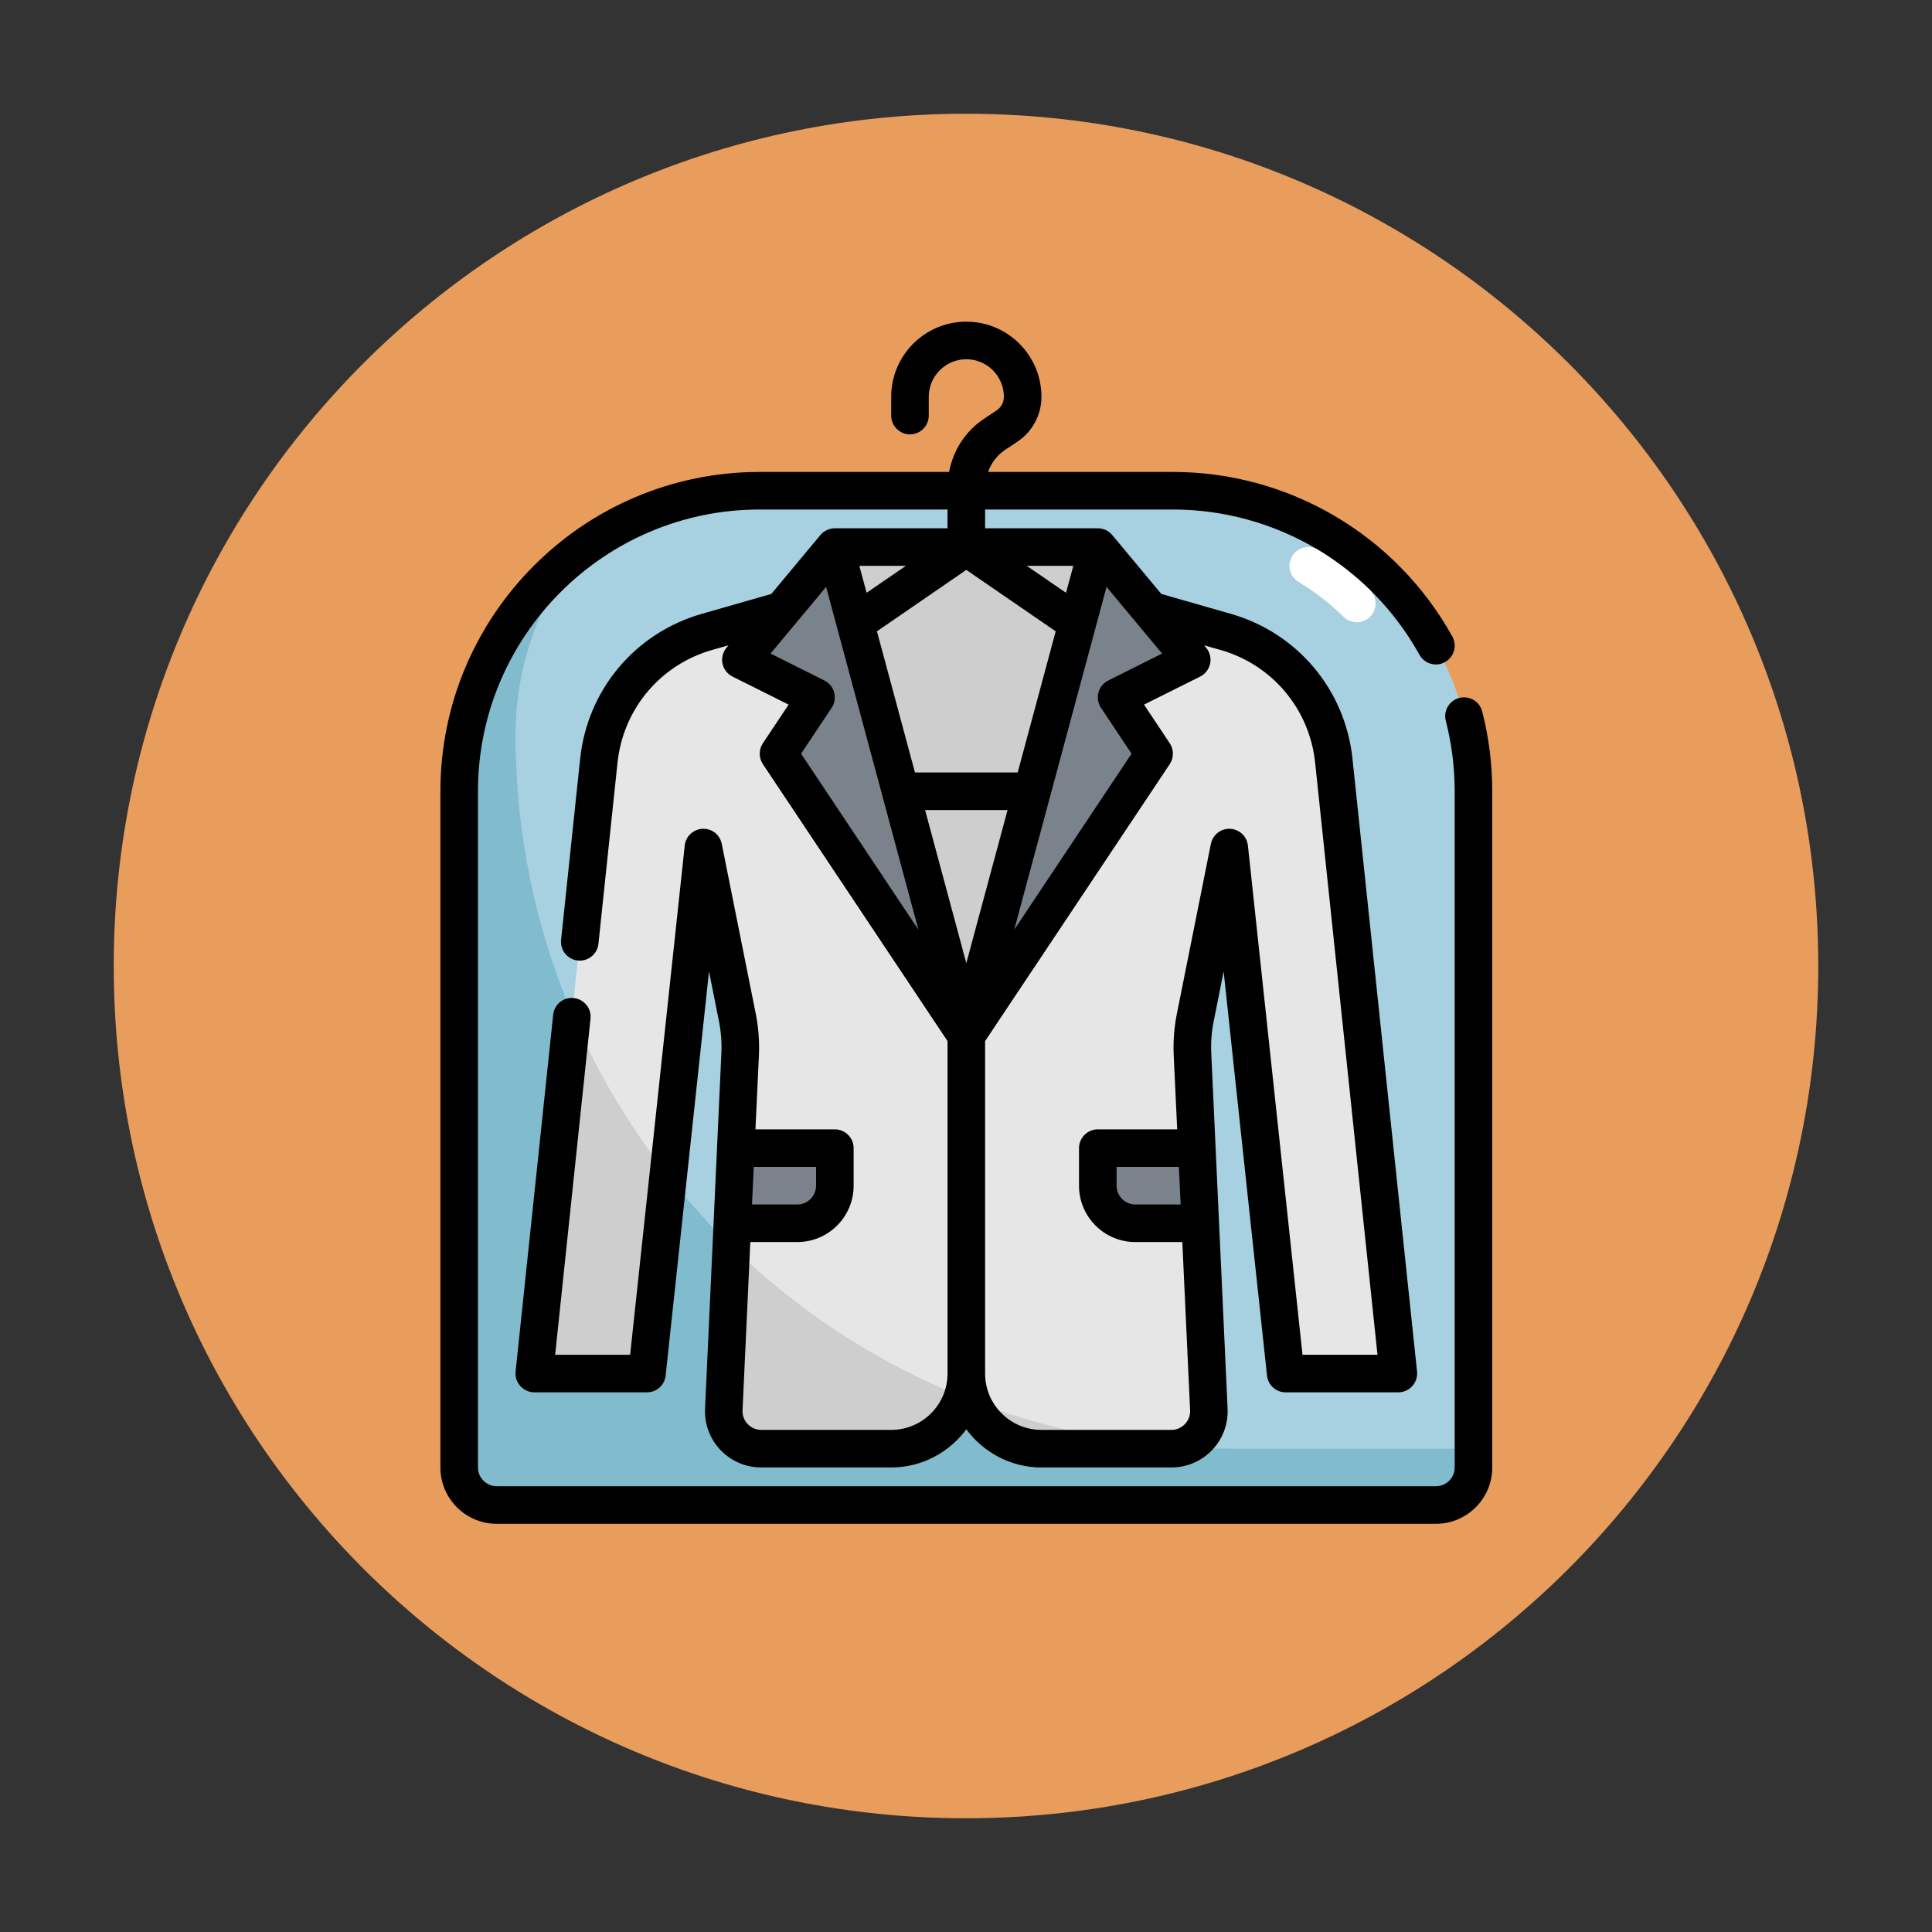 <svg xmlns="http://www.w3.org/2000/svg" xmlns:xlink="http://www.w3.org/1999/xlink" width="1080" zoomAndPan="magnify" viewBox="0 0 810 810" height="1080" preserveAspectRatio="xMidYMid meet" version="1.0"><rect x="0" y="0" width="810" height="810" fill="#333333" stroke="none"/><defs><clipPath id="a28bddc39e"><path d="M 47.684 47.684 L 762.312 47.684 L 762.312 762.316 L 47.684 762.316 Z M 47.684 47.684 " clip-rule="nonzero"/></clipPath><clipPath id="ae19cc49ee"><path d="M 405 47.684 C 207.66 47.684 47.684 207.66 47.684 405 C 47.684 602.34 207.66 762.316 405 762.316 C 602.34 762.316 762.312 602.34 762.312 405 C 762.312 207.66 602.34 47.684 405 47.684 Z M 405 47.684 " clip-rule="nonzero"/></clipPath><clipPath id="f24b9df831"><path d="M 184.633 134.863 L 625.633 134.863 L 625.633 638.863 L 184.633 638.863 Z M 184.633 134.863 " clip-rule="nonzero"/></clipPath></defs><g clip-path="url(#a28bddc39e)"><g clip-path="url(#ae19cc49ee)"><path fill="#e89d5d" d="M 47.684 47.684 L 762.312 47.684 L 762.312 762.316 L 47.684 762.316 Z M 47.684 47.684 " fill-opacity="1" fill-rule="nonzero"/></g></g><path fill="#a7d0e1" d="M 602.008 630.988 L 208.262 630.988 C 199.559 630.988 192.512 623.945 192.512 615.238 L 192.512 331.738 C 192.512 262.156 248.93 205.738 318.512 205.738 L 491.758 205.738 C 561.34 205.738 617.758 262.156 617.758 331.738 L 617.758 615.238 C 617.758 623.945 610.711 630.988 602.008 630.988 " fill-opacity="1" fill-rule="nonzero"/><path fill="#80bbce" d="M 515.383 607.363 C 350.102 607.363 216.137 473.395 216.137 308.113 C 216.137 279.352 225.891 252.926 242.102 231.703 C 212.016 254.742 192.512 290.918 192.512 331.738 L 192.512 615.238 C 192.512 623.945 199.559 630.988 208.262 630.988 L 602.008 630.988 C 610.711 630.988 617.758 623.945 617.758 615.238 L 617.758 607.363 L 515.383 607.363 " fill-opacity="1" fill-rule="nonzero"/><path fill="#e6e6e6" d="M 365.762 245.113 L 296.395 264.926 C 271.691 272 253.758 293.348 251.051 318.91 L 224.012 575.863 L 271.262 575.863 L 294.887 355.363 L 309.16 426.699 C 310.145 431.621 310.543 436.668 310.328 441.68 L 303.438 590.969 C 303.07 599.887 310.234 607.363 319.188 607.363 L 373.637 607.363 C 391.047 607.363 405.133 593.242 405.133 575.863 L 405.133 245.113 L 365.762 245.113 " fill-opacity="1" fill-rule="nonzero"/><path fill="#cecece" d="M 319.188 607.363 L 373.637 607.363 C 387.602 607.363 399.289 598.195 403.441 585.613 C 367.051 570.941 334.23 549.348 306.605 522.398 L 303.438 590.969 C 303.07 599.887 310.234 607.363 319.188 607.363 " fill-opacity="1" fill-rule="nonzero"/><path fill="#cecece" d="M 280.152 492.961 C 263.91 472.32 250.281 449.586 239.887 425.102 L 224.012 575.863 L 271.262 575.863 L 280.152 492.961 " fill-opacity="1" fill-rule="nonzero"/><path fill="#e6e6e6" d="M 513.875 264.926 L 444.508 245.113 L 405.133 245.113 L 405.133 575.863 C 405.133 593.242 419.223 607.363 436.633 607.363 L 491.082 607.363 C 500.031 607.363 507.199 599.887 506.832 590.969 L 499.941 441.68 C 499.727 436.668 500.125 431.621 501.109 426.699 L 515.383 355.363 L 539.008 575.863 L 586.258 575.863 L 559.219 318.91 C 556.512 293.348 538.578 272 513.875 264.926 " fill-opacity="1" fill-rule="nonzero"/><path fill="#cecece" d="M 495.574 606.625 C 464.625 604.594 434.973 597.891 407.32 587.152 C 411.871 598.965 423.223 607.363 436.633 607.363 L 491.082 607.363 C 492.648 607.363 494.125 607.055 495.574 606.625 " fill-opacity="1" fill-rule="nonzero"/><path fill="#cecece" d="M 405.133 434.113 L 350.012 229.363 L 460.258 229.363 Z M 405.133 434.113 " fill-opacity="1" fill-rule="nonzero"/><path fill="#7a838b" d="M 350.012 229.363 L 310.637 276.613 L 342.137 292.363 L 326.387 315.988 L 405.133 434.113 L 350.012 229.363 " fill-opacity="1" fill-rule="nonzero"/><path fill="#7a838b" d="M 460.258 229.363 L 499.633 276.613 L 468.133 292.363 L 483.883 315.988 L 405.133 434.113 L 460.258 229.363 " fill-opacity="1" fill-rule="nonzero"/><path fill="#7a838b" d="M 350.012 481.363 L 350.012 497.113 C 350.012 505.758 342.934 512.863 334.262 512.863 L 306.699 512.863 L 308.02 481.363 L 350.012 481.363 " fill-opacity="1" fill-rule="nonzero"/><path fill="#7a838b" d="M 460.258 481.363 L 460.258 497.113 C 460.258 505.758 467.332 512.863 476.008 512.863 L 503.57 512.863 L 502.246 481.363 L 460.258 481.363 " fill-opacity="1" fill-rule="nonzero"/><g clip-path="url(#f24b9df831)"><path fill="#000000" d="M 511.691 272.492 C 533.441 278.707 549.004 297.254 551.375 319.742 L 577.52 567.988 L 546.082 567.988 L 523.195 354.531 C 522.797 350.656 519.629 347.672 515.75 347.488 C 511.844 347.273 508.43 350.012 507.66 353.824 L 493.387 425.133 C 492.281 430.699 491.852 436.359 492.066 442.051 L 493.543 473.488 L 460.258 473.488 C 455.922 473.488 452.383 477.027 452.383 481.363 L 452.383 497.113 C 452.383 510.156 462.965 520.738 476.008 520.738 L 495.695 520.738 L 498.957 591.273 C 499.047 593.461 498.281 595.488 496.773 597.059 C 495.266 598.629 493.266 599.488 491.082 599.488 L 436.633 599.488 C 423.59 599.488 413.008 588.906 413.008 575.863 L 413.008 436.48 L 490.434 320.355 C 492.188 317.711 492.188 314.266 490.434 311.621 L 479.637 295.41 L 503.172 283.656 C 505.293 282.582 506.863 280.582 507.355 278.242 C 507.848 275.875 507.23 273.414 505.691 271.57 L 504.832 270.555 Z M 494.988 504.988 L 476.008 504.988 C 471.672 504.988 468.133 501.449 468.133 497.113 L 468.133 489.238 L 494.25 489.238 Z M 349.734 290.332 C 349.18 288.148 347.672 286.336 345.672 285.32 L 323.062 274 L 346.352 246.066 L 385.047 389.785 L 335.859 315.988 L 348.688 296.73 C 349.949 294.855 350.316 292.516 349.734 290.332 Z M 446.938 248.527 L 430.48 237.238 L 449.984 237.238 Z M 422.422 339.613 L 405.133 403.812 L 387.848 339.613 Z M 405.133 238.93 L 442.602 264.68 L 426.668 323.863 L 383.602 323.863 L 367.668 264.68 Z M 360.285 237.238 L 379.789 237.238 L 363.328 248.527 Z M 487.207 274 L 464.598 285.32 C 462.598 286.336 461.09 288.148 460.535 290.332 C 459.949 292.516 460.32 294.855 461.582 296.73 L 474.41 315.988 L 425.223 389.785 L 463.918 246.066 Z M 342.137 489.238 L 342.137 497.113 C 342.137 501.449 338.598 504.988 334.262 504.988 L 315.281 504.988 L 316.02 489.238 Z M 621.418 298.27 C 620.34 294.055 616.035 291.531 611.82 292.609 C 607.605 293.688 605.082 297.992 606.16 302.207 C 608.621 311.805 609.883 321.711 609.883 331.738 L 609.883 615.238 C 609.883 619.574 606.344 623.113 602.008 623.113 L 208.262 623.113 C 203.926 623.113 200.387 619.574 200.387 615.238 L 200.387 331.738 C 200.387 266.586 253.391 213.613 318.512 213.613 L 397.258 213.613 L 397.258 221.488 L 350.012 221.488 C 347.672 221.488 345.457 222.535 343.949 224.32 L 323.371 249.02 L 294.242 257.355 C 266.309 265.355 246.285 289.164 243.238 318.082 L 235.242 394.031 C 234.777 398.367 237.918 402.246 242.254 402.707 C 242.531 402.738 242.809 402.738 243.086 402.738 C 247.051 402.738 250.469 399.754 250.898 395.691 L 258.895 319.742 C 261.266 297.254 276.828 278.707 298.578 272.492 L 305.438 270.555 L 304.574 271.57 C 303.039 273.414 302.422 275.875 302.914 278.242 C 303.406 280.582 304.977 282.582 307.098 283.656 L 330.633 295.41 L 319.832 311.621 C 318.082 314.266 318.082 317.711 319.832 320.355 L 397.258 436.48 L 397.258 575.863 C 397.258 588.906 386.68 599.488 373.637 599.488 L 319.188 599.488 C 317.004 599.488 315.004 598.629 313.496 597.059 C 311.988 595.488 311.219 593.461 311.312 591.305 L 314.574 520.738 L 334.262 520.738 C 347.305 520.738 357.887 510.156 357.887 497.113 L 357.887 481.363 C 357.887 477.027 354.348 473.488 350.012 473.488 L 316.727 473.488 L 318.203 442.02 C 318.418 436.359 317.988 430.699 316.879 425.133 L 302.609 353.824 C 301.84 350.012 298.578 347.305 294.516 347.488 C 290.641 347.672 287.473 350.656 287.074 354.531 L 264.188 567.988 L 232.75 567.988 L 247.574 427.102 C 248.035 422.793 244.898 418.918 240.594 418.457 C 236.195 417.934 232.379 421.133 231.918 425.469 L 216.168 575.031 C 215.953 577.246 216.66 579.461 218.168 581.125 C 219.645 582.785 221.797 583.738 224.012 583.738 L 271.262 583.738 C 275.293 583.738 278.676 580.691 279.074 576.695 L 297.254 407.289 L 301.438 428.238 C 302.301 432.543 302.637 436.973 302.453 441.312 L 295.594 590.629 C 295.316 597.121 297.625 603.273 302.117 607.98 C 306.637 612.656 312.695 615.238 319.188 615.238 L 373.637 615.238 C 386.555 615.238 397.969 608.902 405.133 599.242 C 412.301 608.902 423.715 615.238 436.633 615.238 L 491.082 615.238 C 497.57 615.238 503.633 612.656 508.152 607.98 C 512.645 603.273 514.953 597.121 514.676 590.598 L 507.816 441.344 C 507.633 436.973 507.969 432.543 508.832 428.238 L 513.016 407.289 L 531.195 576.695 C 531.594 580.691 534.977 583.738 539.008 583.738 L 586.258 583.738 C 588.473 583.738 590.625 582.785 592.102 581.125 C 593.609 579.461 594.316 577.246 594.102 575.031 L 567.031 318.082 C 563.984 289.164 543.961 265.355 516.027 257.355 L 486.898 249.02 L 466.32 224.32 C 464.812 222.535 462.598 221.488 460.258 221.488 L 413.008 221.488 L 413.008 213.613 L 491.758 213.613 C 534.672 213.613 574.289 236.961 595.117 274.523 C 597.238 278.336 602.035 279.719 605.82 277.566 C 609.637 275.477 611.02 270.676 608.898 266.863 C 585.273 224.289 540.391 197.863 491.758 197.863 L 414.238 197.863 C 415.594 194.172 417.961 190.91 421.316 188.664 L 426.574 185.16 C 432.883 180.945 436.633 173.93 436.633 166.363 C 436.633 148.984 422.516 134.863 405.133 134.863 C 387.754 134.863 373.637 148.984 373.637 166.363 L 373.637 174.238 C 373.637 178.574 377.172 182.113 381.512 182.113 C 385.848 182.113 389.387 178.574 389.387 174.238 L 389.387 166.363 C 389.387 157.688 396.461 150.613 405.133 150.613 C 413.809 150.613 420.883 157.688 420.883 166.363 C 420.883 168.641 419.746 170.793 417.84 172.055 L 412.578 175.562 C 404.766 180.762 399.598 188.82 397.906 197.863 L 318.512 197.863 C 244.684 197.863 184.637 257.91 184.637 331.738 L 184.637 615.238 C 184.637 628.281 195.219 638.863 208.262 638.863 L 602.008 638.863 C 615.051 638.863 625.633 628.281 625.633 615.238 L 625.633 331.738 C 625.633 320.387 624.215 309.16 621.418 298.27 " fill-opacity="1" fill-rule="nonzero"/></g><path fill="#ffffff" d="M 568.844 260.863 C 566.848 260.863 564.879 260.125 563.34 258.617 C 557.617 253.02 551.25 248.098 544.422 243.977 C 540.699 241.73 539.5 236.898 541.746 233.18 C 543.992 229.426 548.82 228.227 552.543 230.5 C 560.449 235.238 567.77 240.93 574.352 247.359 C 577.457 250.406 577.52 255.387 574.477 258.496 C 572.938 260.062 570.875 260.863 568.844 260.863 " fill-opacity="1" fill-rule="nonzero"/></svg>